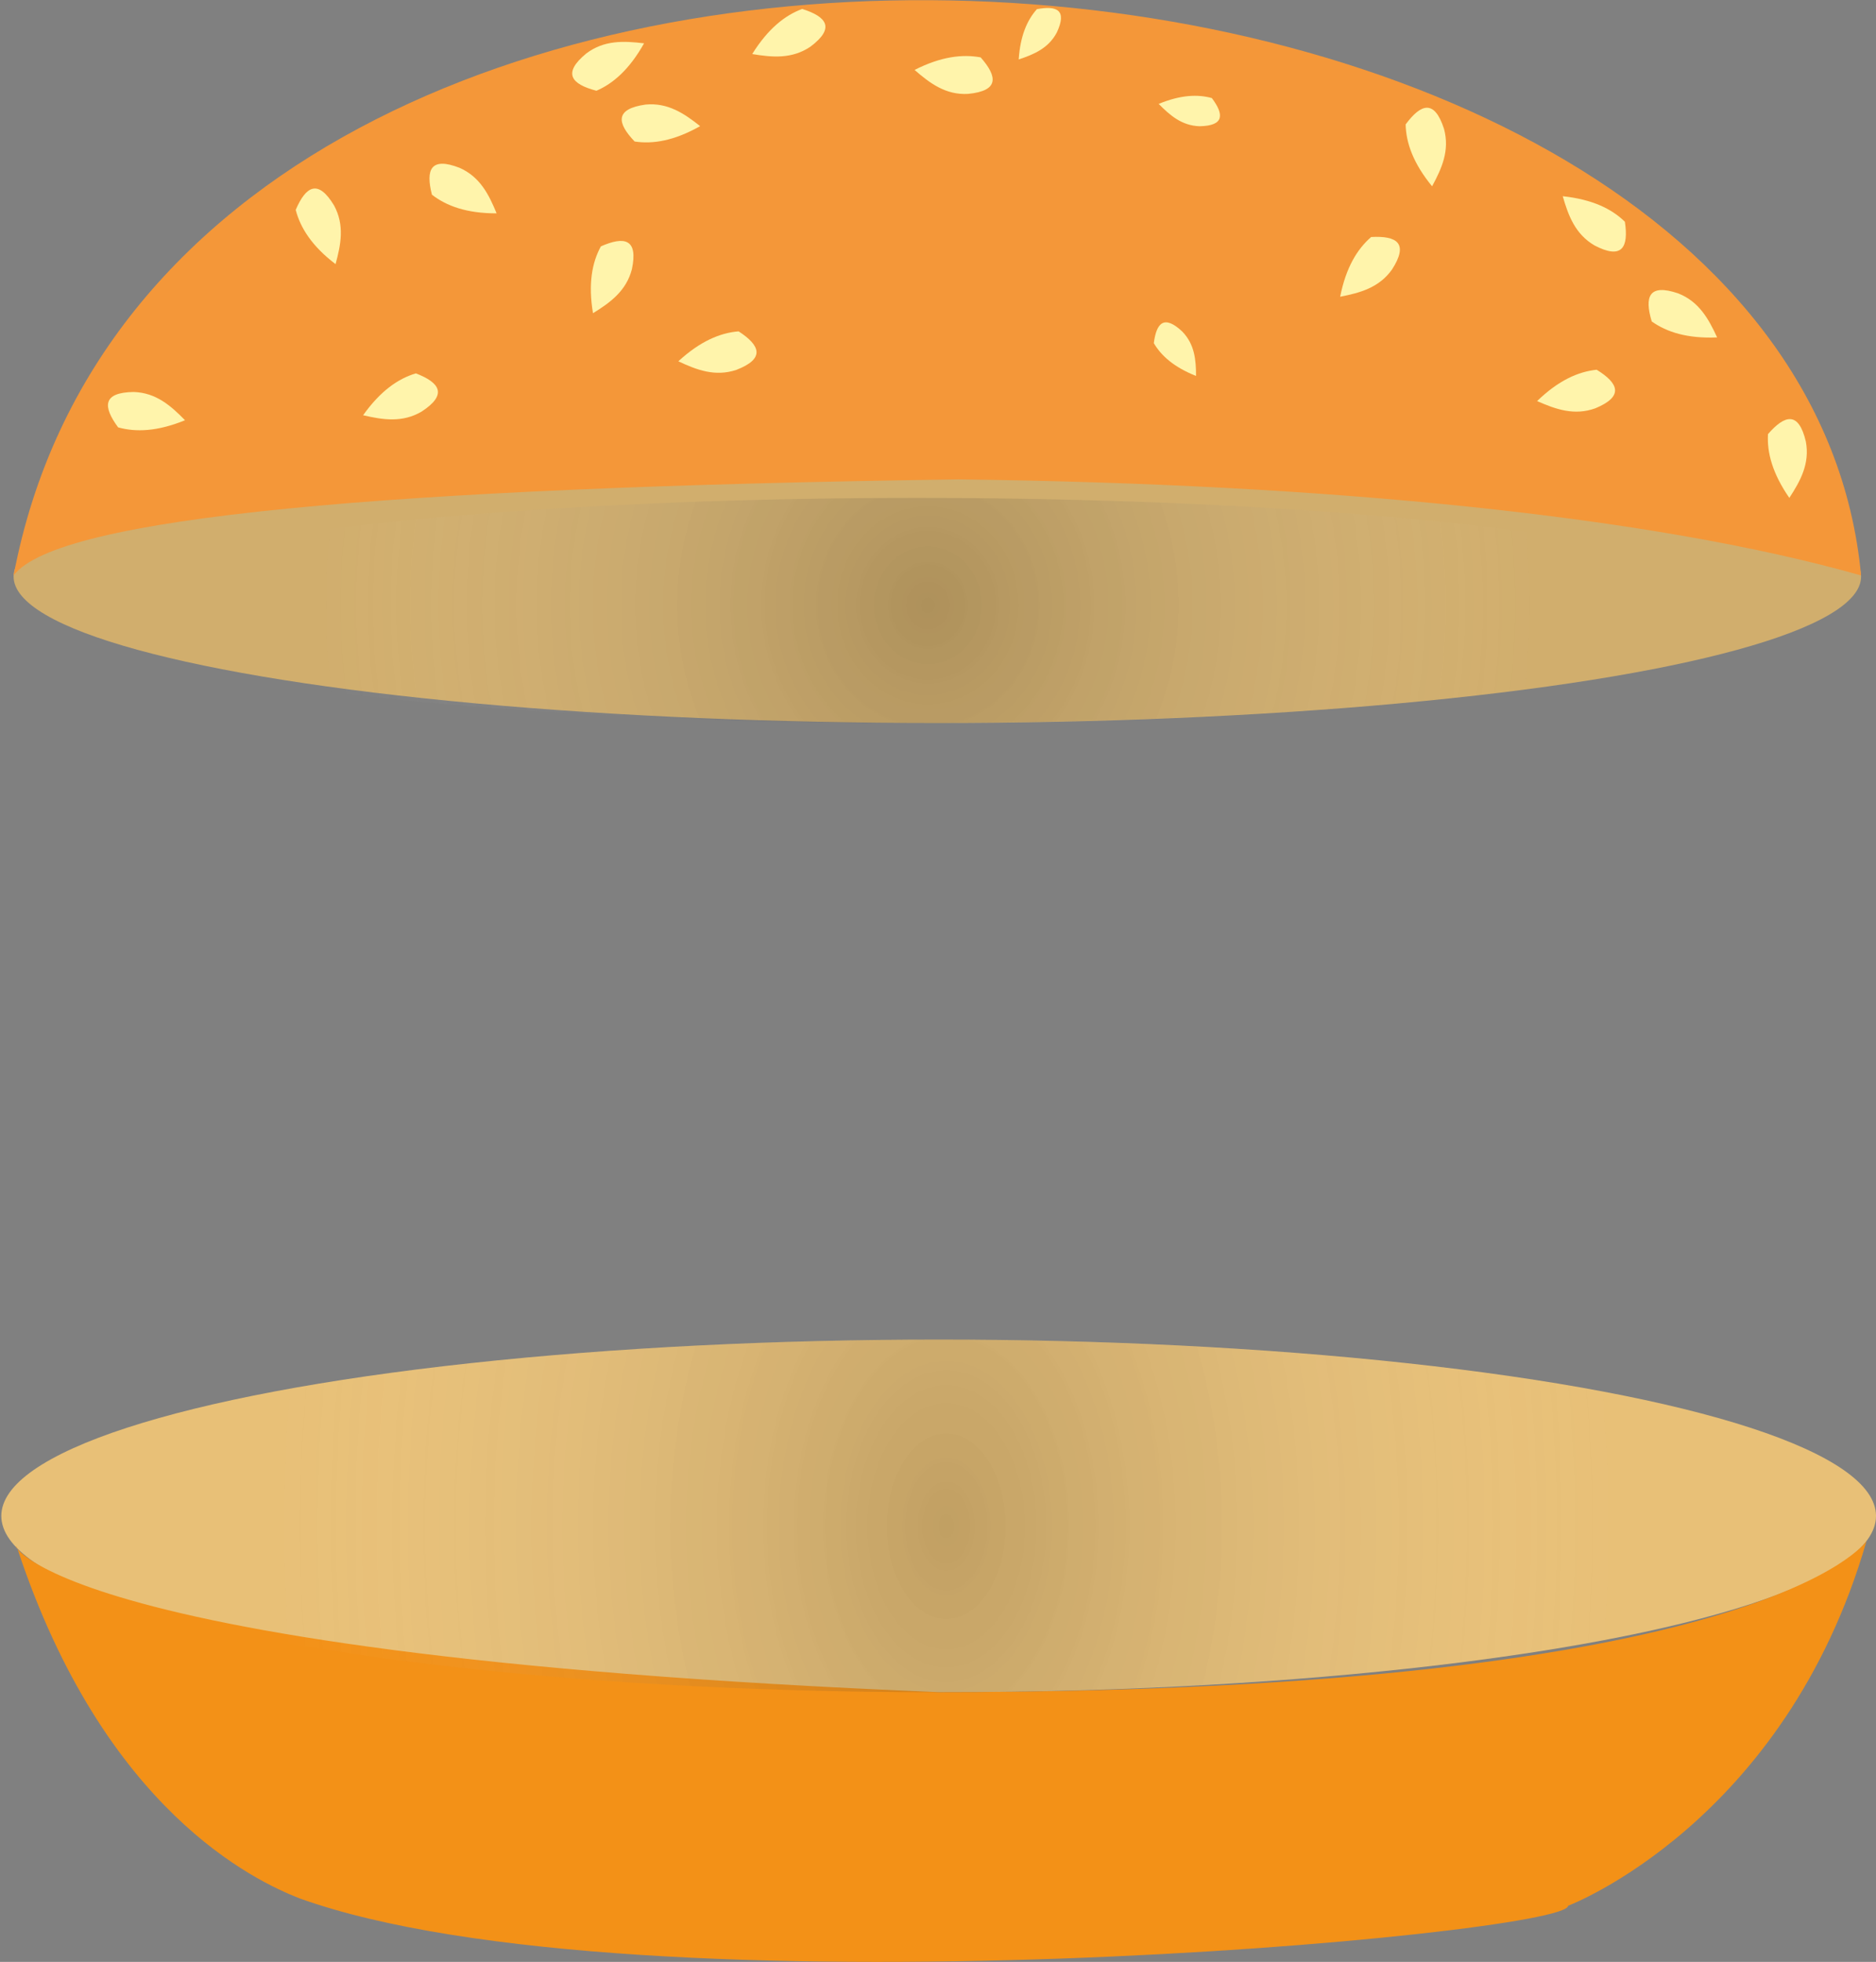 <svg id="Layer_1" data-name="Layer 1" xmlns="http://www.w3.org/2000/svg" xmlns:xlink="http://www.w3.org/1999/xlink" viewBox="0 0 371 388.05"><rect x="0" y="0" width="371" height="388.05" fill="#808080" stroke="none"/><defs><style>.cls-1{fill:#d1ae6d;}.cls-2{fill:#e8c077;}.cls-3{fill:#f39117;}.cls-4{fill:#f49739;}.cls-5{fill:#fff4ab;}.cls-6,.cls-7{opacity:0.17;}.cls-6{fill:url(#radial-gradient);}.cls-7{fill:url(#radial-gradient-2);}</style><radialGradient id="radial-gradient" cx="452.1" cy="408.5" r="109.46" gradientTransform="translate(-359.91 -470.19) scale(1.21 1.89)" gradientUnits="userSpaceOnUse"><stop offset="0"/><stop offset="1" stop-color="#fff" stop-opacity="0"/></radialGradient><radialGradient id="radial-gradient-2" cx="452.1" cy="316.57" r="109.46" gradientTransform="translate(-313.81 -260.16) scale(1.1 1.2)" xlink:href="#radial-gradient"/></defs><ellipse class="cls-1" cx="185.37" cy="114.04" rx="182.68" ry="28.96"/><ellipse class="cls-2" cx="185.63" cy="299.84" rx="185.37" ry="34.88"/><path class="cls-3" d="M631.14,412.13c-16.14,55.87-59,72.12-59,72.12-.1,5.78-184,22.58-250.91-1.47-8.77-3.45-38.6-17.34-55.71-69C264,408.89,260,434.33,447.64,442,611.14,442,631.14,412.13,631.14,412.13Z" transform="translate(-262.02 -107.31)"/><path class="cls-4" d="M264.71,221.13c30.89-163,352.25-140,365.36,0-41.36-11.75-105.37-18.12-178.51-19C338.5,203.73,273.32,209.58,264.71,221.13Z" transform="translate(-262.02 -107.31)"/><path class="cls-5" d="M328.38,159.55c1.06-3.86,1.81-7.7-.29-11.59-3.17-5.27-5.57-3.85-7.59.86C321.41,152.35,323.7,156,328.38,159.55Z" transform="translate(-262.02 -107.31)"/><path class="cls-5" d="M360.23,149.51c-1.52-3.71-3.27-7.21-7.31-9-5.73-2.24-6.75.35-5.48,5.31C350.32,148.06,354.33,149.52,360.23,149.51Z" transform="translate(-262.02 -107.31)"/><path class="cls-5" d="M379.29,169.26c3.41-2.1,6.57-4.4,7.69-8.68,1.28-6-1.44-6.61-6.13-4.54C379.1,159.24,378.32,163.44,379.29,169.26Z" transform="translate(-262.02 -107.31)"/><path class="cls-5" d="M396.17,178.77c3.62,1.71,7.28,3.1,11.47,1.7,5.74-2.22,4.74-4.83.45-7.62C404.45,173.14,400.51,174.78,396.17,178.77Z" transform="translate(-262.02 -107.31)"/><path class="cls-5" d="M527.05,166c3.93-.76,7.71-1.79,10.26-5.39,3.33-5.18,1-6.7-4.13-6.42C530.42,156.58,528.2,160.23,527.05,166Z" transform="translate(-262.02 -107.31)"/><path class="cls-5" d="M545.23,144.16c1.91-3.52,3.52-7.09,2.36-11.36-1.89-5.85-4.55-5-7.59-.88C540.08,135.56,541.49,139.59,545.23,144.16Z" transform="translate(-262.02 -107.31)"/><path class="cls-5" d="M571.07,146.12c1.11,3.85,2.47,7.51,6.29,9.74,5.46,2.85,6.76.38,6-4.69C580.77,148.63,576.94,146.75,571.07,146.12Z" transform="translate(-262.02 -107.31)"/><path class="cls-5" d="M601.6,174.05c-1.67-3.64-3.56-7.07-7.67-8.7-5.82-2-6.74.63-5.26,5.54C591.64,173,595.71,174.3,601.6,174.05Z" transform="translate(-262.02 -107.31)"/><path class="cls-5" d="M566,186.64c3.67,1.62,7.35,2.93,11.51,1.43,5.68-2.35,4.63-4.94.27-7.63C574.12,180.82,570.22,182.55,566,186.64Z" transform="translate(-262.02 -107.31)"/><path class="cls-5" d="M615.88,205.79c2.19-3.35,4.08-6.78,3.27-11.13-1.41-6-4.13-5.36-7.49-1.49C611.44,196.81,612.53,200.94,615.88,205.79Z" transform="translate(-262.02 -107.31)"/><path class="cls-5" d="M333.83,189.44c3.9.91,7.77,1.52,11.58-.73,5.15-3.36,3.63-5.71-1.15-7.55C340.76,182.2,337.25,184.63,333.83,189.44Z" transform="translate(-262.02 -107.31)"/><path class="cls-5" d="M298.61,190.43c-2.8-2.87-5.74-5.45-10.15-5.59-6.16.08-6.13,2.87-3.08,7C288.89,192.82,293.15,192.66,298.61,190.43Z" transform="translate(-262.02 -107.31)"/><path class="cls-5" d="M400.48,132.26c-3.13-2.49-6.37-4.68-10.77-4.27-6.1.85-5.72,3.61-2.18,7.31C391.13,135.85,395.35,135.16,400.48,132.26Z" transform="translate(-262.02 -107.31)"/><path class="cls-5" d="M389.39,115.88c-4-.48-7.88-.66-11.42,2-4.75,3.91-3,6.07,2,7.38C383.3,123.83,386.52,121,389.39,115.88Z" transform="translate(-262.02 -107.31)"/><path class="cls-5" d="M410.78,118c4,.67,7.85,1,11.5-1.45,4.93-3.69,3.27-5.93-1.62-7.47C417.24,110.35,413.89,113,410.78,118Z" transform="translate(-262.02 -107.31)"/><path class="cls-5" d="M442.89,121.14c3,2.62,6.17,5,10.58,4.74,6.12-.59,5.87-3.37,2.49-7.22C452.38,118,448.15,118.47,442.89,121.14Z" transform="translate(-262.02 -107.31)"/><path class="cls-5" d="M463.48,119.07c3-1,5.89-2.21,7.53-5.32,2.08-4.43.07-5.38-3.93-4.63C465.15,111.28,463.79,114.39,463.48,119.07Z" transform="translate(-262.02 -107.31)"/><path class="cls-5" d="M491.16,127.86c2.24,2.27,4.58,4.31,8.09,4.42,4.89-.09,4.86-2.31,2.43-5.57C498.89,125.93,495.5,126.07,491.16,127.86Z" transform="translate(-262.02 -107.31)"/><path class="cls-5" d="M498.55,181.67c0-3.19-.28-6.28-2.74-8.8-3.57-3.34-5.09-1.73-5.61,2.31C491.66,177.68,494.2,179.94,498.55,181.67Z" transform="translate(-262.02 -107.31)"/><ellipse class="cls-6" cx="185.37" cy="299.84" rx="185.37" ry="34.87"/><ellipse class="cls-7" cx="181.3" cy="120.74" rx="168.32" ry="22.26"/></svg>